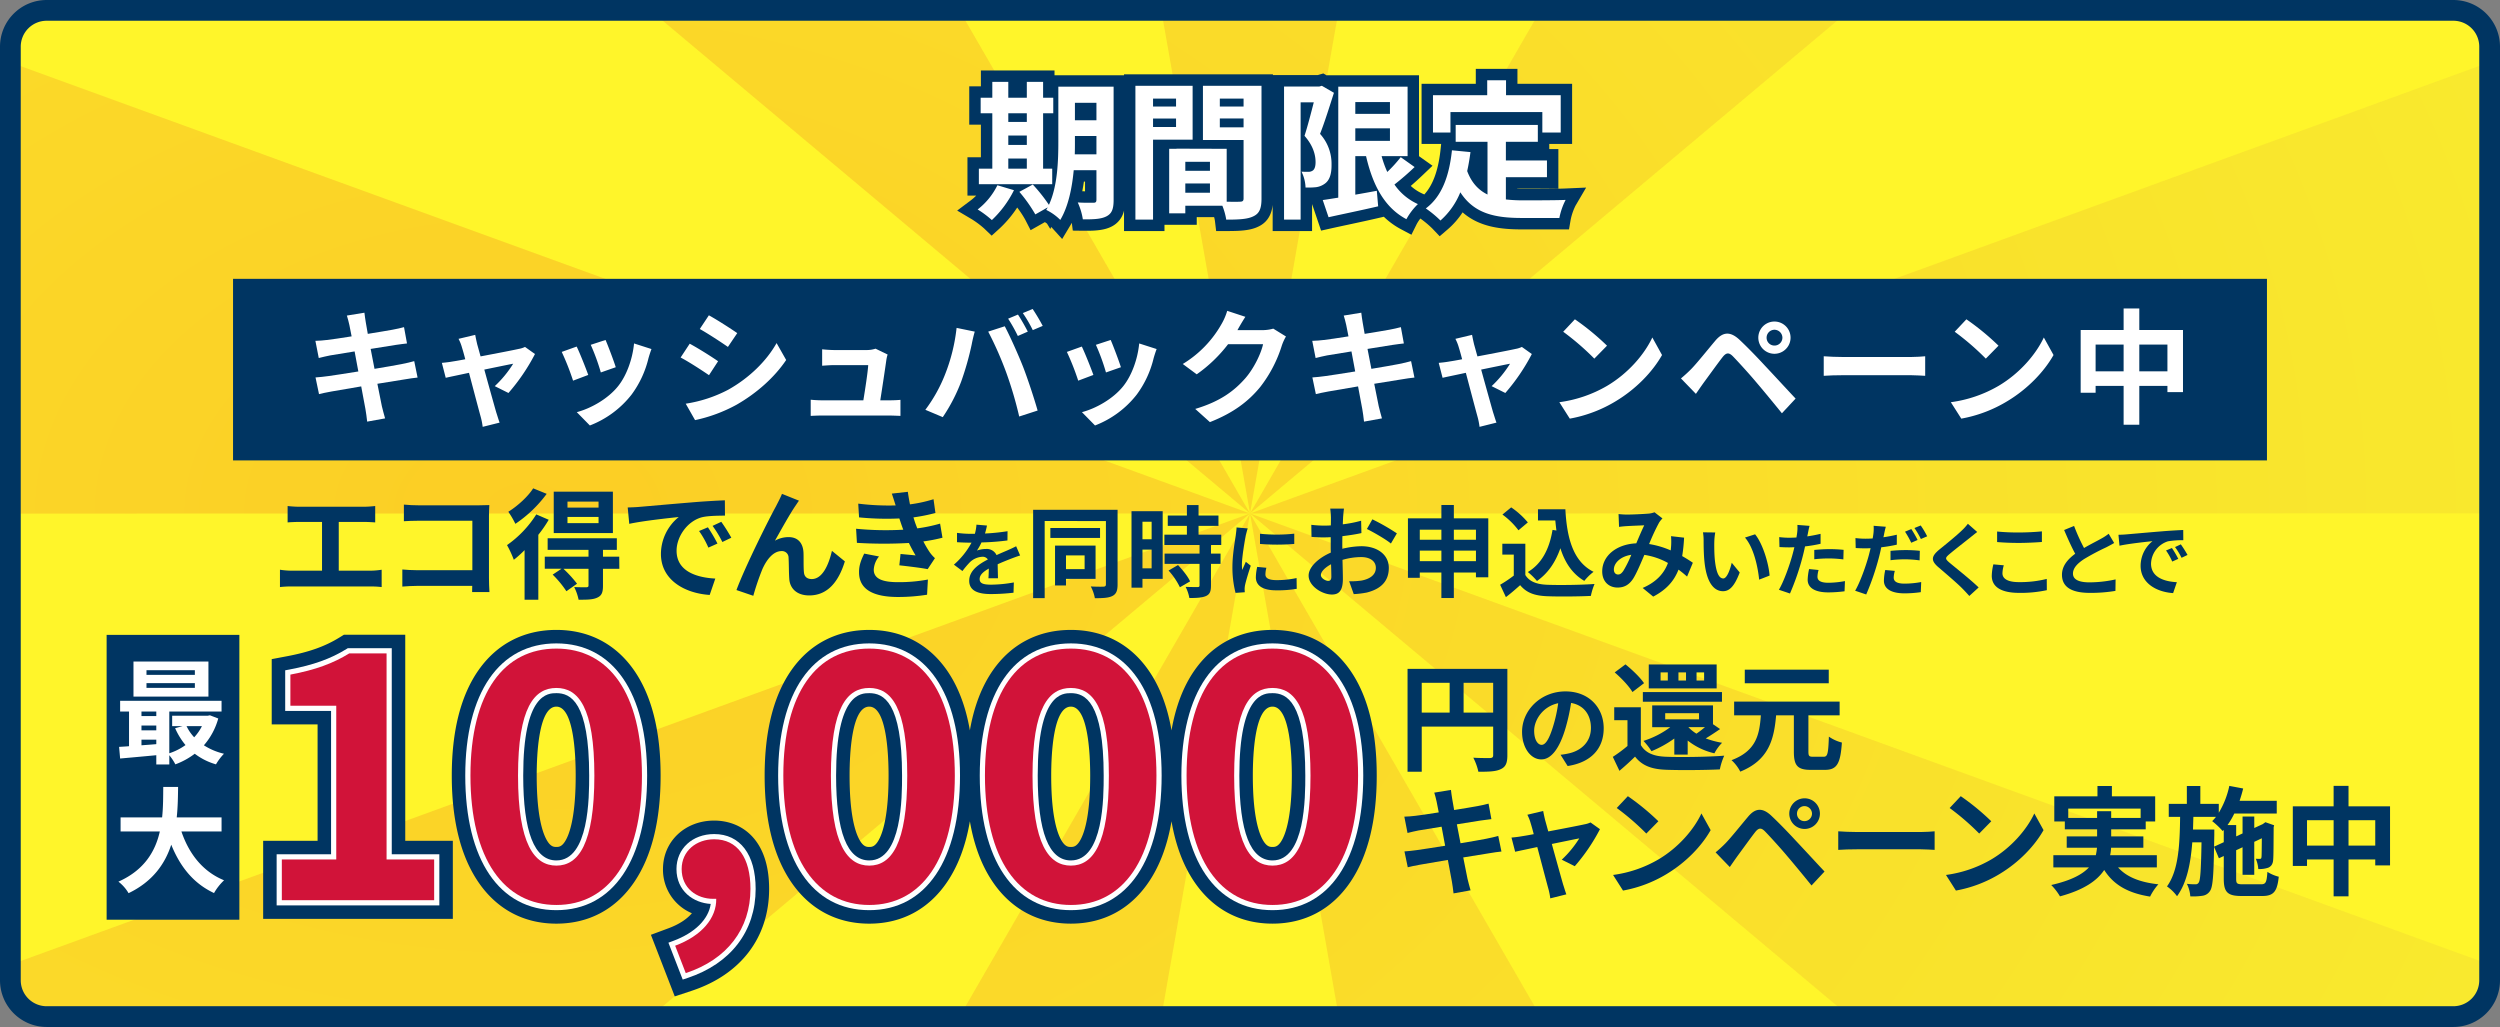 <svg xmlns="http://www.w3.org/2000/svg" xmlns:xlink="http://www.w3.org/1999/xlink" width="1205" height="495" viewBox="0 0 1205 495">
  <rect x="0" y="0" width="1205" height="495" fill="#808080" stroke="none"/>
  <defs>
    <clipPath id="clip-path">
      <path id="パス_4815" data-name="パス 4815" d="M2983.165,2425.872h-1160a17.5,17.5,0,0,1-17.5-17.5v-450a17.5,17.5,0,0,1,17.5-17.5h1160a17.5,17.5,0,0,1,17.5,17.5v450a17.5,17.5,0,0,1-17.5,17.5Z" fill="none"/>
    </clipPath>
    <radialGradient id="radial-gradient" cx="0.5" cy="0.5" r="0.504" gradientTransform="translate(0.008) scale(0.985 1)" gradientUnits="objectBoundingBox">
      <stop offset="0" stop-color="#f7931e"/>
      <stop offset="1" stop-color="#ede839"/>
    </radialGradient>
  </defs>
  <g id="グループ_563" data-name="グループ 563" transform="translate(-1800.665 -1935.872)">
    <path id="パス_4813" data-name="パス 4813" d="M2983.165,2425.872h-1160a17.5,17.5,0,0,1-17.5-17.5v-450a17.5,17.5,0,0,1,17.5-17.5h1160a17.5,17.5,0,0,1,17.5,17.5v450a17.5,17.5,0,0,1-17.5,17.5Z" fill="#fff52a"/>
    <g id="グループ_552" data-name="グループ 552" opacity="0.4">
      <g id="グループ_551" data-name="グループ 551" clip-path="url(#clip-path)">
        <path id="パス_4814" data-name="パス 4814" d="M2286.078,1519.629l117.1,663.732,116.969-663.732Zm454.034,80.014-336.936,583.718L2919.418,1750.1Zm296.378,353.142-633.314,230.576,673.96-.064Zm-116.99,663.74,117.034-202.709-633.358-230.455Zm-179.277,150.489-337.047-583.653,117.095,663.709Zm-454.019,80.1,116.972-663.754-336.924,583.7Zm-399.287-230.478,516.259-433.276-633.292,230.568Zm-157.723-433.212,673.982-.064L1769.84,1952.913Zm157.641-433.242,516.341,433.178-337.035-583.634Z" fill="url(#radial-gradient)"/>
      </g>
    </g>
    <g id="グループ_157" data-name="グループ 157">
      <rect id="長方形_50" data-name="長方形 50" width="980.348" height="87.52" transform="translate(1912.991 2070.271)" fill="#003562"/>
    </g>
    <g id="期間限定" style="isolation: isolate">
      <path id="パス_4816" data-name="パス 4816" d="M2555.055,2026.731c-4.7.21-16.478.21-20.348.21q-1.375,0-2.709-.046v-.115h19.8v-19.064h-4.393v-2.465h11.017v-29H2532.07v-7.2H2512v7.2h-26.138v29h9.438l-.263,2.492c-1.064,10.1-3.648,17.293-7.855,21.854l-.845-.377a21.219,21.219,0,0,1-5.686-3.73c1.855-1.593,3.775-3.332,5.656-5.127l4.827-4.6-6.507-4.618v-39h-44.411v.113l-1.7-.988-2.733.8h-21.567v-.36h-71.773v.432h-33.5v-2.3h-35.482v7.633h-5.616v18.488h5.616v15.714h-6.48v18.489h4.2a23.613,23.613,0,0,1-2.575,2.27l-6.581,4.936,7.078,4.194a43.426,43.426,0,0,1,5.847,4.36l3.7,3.534,3.79-3.439a54.352,54.352,0,0,0,8.52-10.131,48.95,48.95,0,0,1,3.846,5.832l2.616,5.1,6.874-3.891c.323.21.671.448,1.019.7l1.6,2.62.45-.971q.162.156.285.291l4.978,5.5,3.815-6.36q.424-.706.826-1.457l.489,3.775,4.767.064c6.292.086,10.655-.243,14.219-2.177a11.232,11.232,0,0,0,5.7-7.569v9.891h19.5v-3.024h15.553v-3.672h8.38a14.242,14.242,0,0,1,.389,1.852l.581,4.844h4.88c6.35,0,11.538-.164,15.614-2.224,5.05-2.439,6.389-7.035,6.746-10.406v12.63h18.993v-13.011l4.343,12.8,4.821-1.076c2.521-.563,5.332-1.167,8.3-1.8,4.892-1.05,10.436-2.24,15.668-3.467l1.459-.343a36.19,36.19,0,0,0,8.316,6.039l4.979,2.642,2.519-5.042a19.677,19.677,0,0,1,1.807-2.778,49.048,49.048,0,0,1,5.7,4.76l3.6,3.785,3.964-3.407a38.546,38.546,0,0,0,7.079-8.12c8.076,7.08,18.432,8.225,28.652,8.225h22.638l.784-4.569a27.253,27.253,0,0,1,2.348-6.861l5.12-8.73Zm-231.408,1.358c-.431-.008-.876-.019-1.324-.034q.437-2.244.777-4.659h.547Z" fill="#003562"/>
      <g id="グループ_554" data-name="グループ 554">
        <g id="グループ_553" data-name="グループ 553" style="isolation: isolate">
          <path id="パス_4817" data-name="パス 4817" d="M2289.4,2027.545a50.623,50.623,0,0,1-10.657,14.4,48.366,48.366,0,0,0-6.841-5.112,33.341,33.341,0,0,0,9.506-11.665Zm18.434-2.88h-35.355v-7.489h6.48v-26.714h-5.616v-7.488h5.616v-7.633h7.705v7.633h8.929v-7.633h7.848v7.633h4.9v7.488h-4.9v26.714h4.393Zm-21.17-34.2v4.177h8.929v-4.177Zm0,15.266h8.929v-4.538h-8.929Zm0,11.448h8.929v-4.9h-8.929Zm50.764,15.05c0,4.248-.791,6.48-3.312,7.848s-6.192,1.584-11.52,1.512a31.035,31.035,0,0,0-2.45-8.137c3.1.217,6.553.145,7.561.145,1.08,0,1.44-.361,1.44-1.513V2017.9H2318.2c-.793,8.5-2.593,17.5-6.48,23.978a24.765,24.765,0,0,0-6.77-4.824c.217-.432.5-.792.721-1.224l-5.977,3.384a71.523,71.523,0,0,0-7.705-10.873l6.481-3.528a78.48,78.48,0,0,1,7.777,9.793c4.176-9,4.536-21.17,4.536-30.531v-26.426h26.642Zm-8.281-21.962v-8.857h-10.368v2.664c0,1.872,0,3.96-.072,6.193Zm-10.368-24.842v8.425h10.368v-8.425Z" fill="#fff"/>
          <path id="パス_4818" data-name="パス 4818" d="M2356.432,2003.207v38.523h-8.5v-64.517h27.578v25.994Zm0-19.8v3.817h11.089v-3.817Zm11.089,13.682v-4.1h-11.089v4.1Zm41.188,34.49c0,4.609-.937,7.129-3.816,8.5-2.809,1.441-6.986,1.656-13.178,1.656a31.721,31.721,0,0,0-1.872-6.7h-17.858v3.672h-7.776V2007.6h3.527v-.073l24.195.073v25.49c2.808.071,5.472.071,6.409,0,1.3,0,1.727-.433,1.727-1.584v-28.155h-19.585v-26.138h28.227Zm-24.843-17.713h-11.881v4.321h11.881Zm0,14.906v-4.465h-11.881v4.465Zm4.753-45.365v3.817h11.448v-3.817Zm11.448,13.825v-4.248h-11.448v4.248Z" fill="#fff"/>
          <path id="パス_4819" data-name="パス 4819" d="M2443.625,1980.6c-2.016,6.264-4.465,14.185-6.7,19.8a21.442,21.442,0,0,1,5.544,14.69c.072,4.753-1.008,7.776-3.313,9.361a9.239,9.239,0,0,1-4.248,1.656,36.314,36.314,0,0,1-4.969.144,18.7,18.7,0,0,0-1.943-7.633c1.367.072,2.447.072,3.384.072a3.582,3.582,0,0,0,2.089-.648c.863-.647,1.3-2.016,1.3-4.032,0-3.384-1.081-7.849-5.33-12.673,1.513-4.608,3.168-11.089,4.465-16.13h-6.336v56.525h-7.993v-64.157h16.993l1.225-.36Zm38.883,35.787a126.332,126.332,0,0,1-9.721,8.425,27.268,27.268,0,0,0,11.306,9.433,30.364,30.364,0,0,0-5.544,7.273c-10.586-5.618-16.2-16.346-19.443-30.387h-5.184V2029.7c3.385-.576,6.912-1.224,10.369-1.872l.648,7.489c-8.281,1.944-17.138,3.744-23.906,5.256l-2.808-8.28c2.16-.288,4.68-.721,7.488-1.152v-53.5h33.411v33.483H2466.6a50.043,50.043,0,0,0,2.736,7.633,64.138,64.138,0,0,0,6.481-7.129Zm-28.586-31.322v5.688h16.7v-5.688Zm0,18.721h16.7v-6.049h-16.7Z" fill="#fff"/>
          <path id="パス_4820" data-name="パス 4820" d="M2526.5,2032.01a74.416,74.416,0,0,0,8.209.431c3.889,0,15.77,0,20.594-.215a32.009,32.009,0,0,0-3.025,8.712h-18c-13.25,0-23.115-2.16-29.739-12.384a36.1,36.1,0,0,1-9.577,13.608,52.327,52.327,0,0,0-7.057-5.832c7.778-5.761,11.3-15.7,12.6-28.011l8.929.865c-.433,3.24-.937,6.264-1.584,9.144,2.16,5.761,5.544,9.217,9.792,11.306v-25.419H2502.3v-8.137h39.6v8.137H2526.5v9h19.8v8.064h-19.8Zm-26.715-32.259h-8.424v-18H2517.5v-7.2h9.073v7.2h26.354v18h-8.857v-9.865h-44.284Z" fill="#fff"/>
        </g>
      </g>
    </g>
    <g id="グループ_555" data-name="グループ 555">
      <path id="パス_4821" data-name="パス 4821" d="M1967.86,2087.975l8.46-1.38c.181,1.2.361,3.239.66,4.679.121.84.48,2.82.96,5.52,5.1-.84,9.66-1.56,11.82-1.981,1.92-.359,4.2-.839,5.639-1.259l1.441,7.86c-1.32.119-3.72.48-5.52.72-2.46.42-7.02,1.139-12,1.92.6,3,1.2,6.3,1.861,9.6,5.4-.9,10.319-1.74,13.019-2.28,2.34-.479,4.56-.96,6.119-1.439l1.62,7.919c-1.62.12-4.08.54-6.359.9-2.88.48-7.74,1.26-13.019,2.1.96,4.919,1.8,8.94,2.159,10.8.42,1.8,1.02,3.96,1.56,5.88l-8.639,1.56c-.3-2.22-.481-4.32-.84-6.06-.3-1.74-1.08-5.88-2.04-10.919-6.12,1.02-11.76,1.98-14.34,2.459s-4.619.9-6,1.261l-1.68-8.04c1.62-.06,4.321-.42,6.24-.66,2.76-.36,8.34-1.26,14.4-2.22-.6-3.24-1.26-6.6-1.8-9.659-5.28.84-9.9,1.619-11.76,1.92-1.92.42-3.48.72-5.519,1.26l-1.62-8.281c1.92-.059,3.719-.179,5.579-.42,2.1-.239,6.72-.9,11.88-1.739-.48-2.52-.9-4.5-1.08-5.46C1968.7,2090.794,1968.281,2089.414,1967.86,2087.975Z" fill="#fff"/>
      <path id="パス_4822" data-name="パス 4822" d="M2030.682,2101.834c.42,1.439.96,3.479,1.62,5.819,7.619-1.439,16.019-3.059,18.359-3.6a11.435,11.435,0,0,0,3.06-.96l4.8,3.42a94.508,94.508,0,0,1-12.78,18.779l-6.6-3.3a53.29,53.29,0,0,0,8.879-10.8c-1.44.241-7.44,1.5-13.919,2.82,2.28,8.28,4.859,17.519,5.759,20.639.361,1.02,1.14,3.72,1.62,4.92l-8.16,2.04a34.148,34.148,0,0,0-1.08-5.28c-.9-3.239-3.359-12.6-5.519-20.759-5.04,1.08-9.42,1.98-11.22,2.4l-1.859-7.2c1.92-.179,3.54-.36,5.519-.719.84-.12,3-.481,5.76-1.021-.6-2.34-1.14-4.26-1.56-5.58a21.061,21.061,0,0,0-1.68-4.26l8.04-1.92C2029.962,2098.653,2030.321,2100.273,2030.682,2101.834Z" fill="#fff"/>
      <path id="パス_4823" data-name="パス 4823" d="M2084.2,2116.593l-7.319,2.76a121.651,121.651,0,0,0-5.46-13.86l7.2-2.579C2080.121,2105.974,2083,2113.233,2084.2,2116.593Zm29.039-8.1a48.356,48.356,0,0,1-8.16,17.579,46.839,46.839,0,0,1-20.1,14.88l-6.3-6.42c6.6-1.74,14.939-6.3,19.919-12.539,4.08-5.1,6.96-13.08,7.679-20.579l8.4,2.7C2113.96,2106.033,2113.6,2107.293,2113.24,2108.493Zm-15.779,4.38-7.2,2.521a99.893,99.893,0,0,0-4.86-13.321l7.14-2.34C2093.681,2102.313,2096.621,2110.113,2097.461,2112.873Z" fill="#fff"/>
      <path id="パス_4824" data-name="パス 4824" d="M2146.782,2109.993l-4.38,6.72c-3.42-2.34-9.66-6.42-13.679-8.52l4.38-6.66C2137.122,2103.693,2143.722,2107.833,2146.782,2109.993Zm4.86,13.739c10.2-5.7,18.539-13.919,23.338-22.5l4.621,8.161c-5.58,8.279-14.039,15.9-23.879,21.539a73.04,73.04,0,0,1-20.039,7.439l-4.5-7.92A64.961,64.961,0,0,0,2151.642,2123.732Zm4.379-27.3-4.5,6.66c-3.359-2.34-9.6-6.42-13.559-8.64l4.38-6.6C2146.3,2090.014,2152.9,2094.274,2156.021,2096.434Z" fill="#fff"/>
      <path id="パス_4825" data-name="パス 4825" d="M2227.9,2109.273c-.48,3.54-2.04,13.86-2.94,19.56h3.84c1.56,0,4.32-.061,5.88-.24v7.739c-1.2-.06-4.14-.18-5.76-.18h-31.559c-2.16,0-3.66.06-5.939.18v-7.8a57.339,57.339,0,0,0,5.939.3h19.44c.84-5.1,2.16-13.62,2.34-16.979h-16.2c-1.92,0-4.259.179-6,.3v-7.92c1.56.18,4.32.361,5.94.361h15.359a13.6,13.6,0,0,0,4.441-.66l5.819,2.82A16.73,16.73,0,0,0,2227.9,2109.273Z" fill="#fff"/>
      <path id="パス_4826" data-name="パス 4826" d="M2261.742,2093.914l8.759,1.8c-.539,1.74-1.2,4.68-1.439,6a139.668,139.668,0,0,1-5.1,18.058,82.476,82.476,0,0,1-8.88,17.161l-8.4-3.54a72.333,72.333,0,0,0,9.359-16.68A86.5,86.5,0,0,0,2261.742,2093.914Zm15.239,1.8,7.98-2.58c2.46,4.62,6.6,13.859,8.88,19.679,2.1,5.4,5.279,15,6.959,20.939l-8.879,2.88a185.537,185.537,0,0,0-6.24-21.179A167.985,167.985,0,0,0,2276.981,2095.714Zm19.08,0-4.8,2.1a76.042,76.042,0,0,0-4.68-8.338l4.739-1.981C2292.82,2089.714,2294.921,2093.494,2296.061,2095.714Zm7.2-2.76-4.8,2.04a62.4,62.4,0,0,0-4.8-8.22l4.74-1.98A93.844,93.844,0,0,1,2303.26,2092.954Z" fill="#fff"/>
      <path id="パス_4827" data-name="パス 4827" d="M2327.683,2116.593l-7.32,2.76a121.289,121.289,0,0,0-5.46-13.86l7.2-2.579C2323.6,2105.974,2326.482,2113.233,2327.683,2116.593Zm29.039-8.1a48.384,48.384,0,0,1-8.16,17.579,46.851,46.851,0,0,1-20.1,14.88l-6.3-6.42c6.6-1.74,14.94-6.3,19.919-12.539,4.08-5.1,6.96-13.08,7.68-20.579l8.4,2.7C2357.441,2106.033,2357.081,2107.293,2356.722,2108.493Zm-15.78,4.38-7.2,2.521a99.882,99.882,0,0,0-4.859-13.321l7.139-2.34C2337.162,2102.313,2340.1,2110.113,2340.942,2112.873Z" fill="#fff"/>
      <path id="パス_4828" data-name="パス 4828" d="M2397.283,2094.694c-.059.119-.12.18-.179.3h12.059a19.24,19.24,0,0,0,5.22-.72l6.119,3.78a24.069,24.069,0,0,0-1.98,4.32,62.612,62.612,0,0,1-10.439,20.039c-5.7,6.959-12.96,12.48-24.239,16.919l-7.08-6.359c12.3-3.66,18.96-8.88,24.179-14.82,4.079-4.679,7.56-11.88,8.52-16.38H2392.6a68.39,68.39,0,0,1-15.12,14.52l-6.719-4.98a52.82,52.82,0,0,0,18.718-19.319,28.818,28.818,0,0,0,2.7-6.3l8.759,2.88C2399.563,2090.674,2398,2093.374,2397.283,2094.694Z" fill="#fff"/>
      <path id="パス_4829" data-name="パス 4829" d="M2448.345,2087.975l8.459-1.38c.179,1.2.36,3.239.66,4.679.12.84.48,2.82.96,5.52,5.1-.84,9.659-1.56,11.819-1.981,1.92-.359,4.2-.839,5.64-1.259l1.44,7.86c-1.32.119-3.719.48-5.519.72-2.46.42-7.021,1.139-12,1.92.6,3,1.2,6.3,1.86,9.6,5.4-.9,10.319-1.74,13.02-2.28,2.339-.479,4.559-.96,6.119-1.439l1.62,7.919c-1.62.12-4.08.54-6.36.9-2.879.48-7.74,1.26-13.019,2.1.96,4.919,1.8,8.94,2.159,10.8.421,1.8,1.021,3.96,1.561,5.88l-8.64,1.56c-.3-2.22-.48-4.32-.84-6.06-.3-1.74-1.08-5.88-2.04-10.919-6.12,1.02-11.76,1.98-14.34,2.459s-4.619.9-6,1.261l-1.68-8.04c1.62-.06,4.32-.42,6.24-.66,2.76-.36,8.34-1.26,14.4-2.22-.6-3.24-1.26-6.6-1.8-9.659-5.28.84-9.9,1.619-11.759,1.92-1.92.42-3.48.72-5.52,1.26l-1.62-8.281c1.92-.059,3.72-.179,5.58-.42,2.1-.239,6.719-.9,11.879-1.739-.479-2.52-.9-4.5-1.08-5.46C2449.185,2090.794,2448.765,2089.414,2448.345,2087.975Z" fill="#fff"/>
      <path id="パス_4830" data-name="パス 4830" d="M2511.165,2101.834c.42,1.439.96,3.479,1.62,5.819,7.619-1.439,16.02-3.059,18.36-3.6a11.431,11.431,0,0,0,3.059-.96l4.8,3.42a94.5,94.5,0,0,1-12.779,18.779l-6.6-3.3a53.22,53.22,0,0,0,8.879-10.8c-1.44.241-7.44,1.5-13.919,2.82,2.28,8.28,4.859,17.519,5.76,20.639.36,1.02,1.139,3.72,1.62,4.92l-8.16,2.04a34.378,34.378,0,0,0-1.08-5.28c-.9-3.239-3.36-12.6-5.52-20.759-5.04,1.08-9.42,1.98-11.22,2.4l-1.859-7.2c1.92-.179,3.54-.36,5.52-.719.839-.12,3-.481,5.759-1.021-.6-2.34-1.139-4.26-1.559-5.58a21.062,21.062,0,0,0-1.681-4.26l8.04-1.92C2510.445,2098.653,2510.8,2100.273,2511.165,2101.834Z" fill="#fff"/>
      <path id="パス_4831" data-name="パス 4831" d="M2575.245,2121.873c10.26-6.06,18.06-15.239,21.84-23.339l4.68,8.459c-4.561,8.1-12.54,16.38-22.2,22.2a64.943,64.943,0,0,1-22.259,8.46l-5.039-7.92A61.829,61.829,0,0,0,2575.245,2121.873Zm0-19.38-6.119,6.24a124.839,124.839,0,0,0-15-12.96l5.64-6A121.194,121.194,0,0,1,2575.245,2102.493Z" fill="#fff"/>
      <path id="パス_4832" data-name="パス 4832" d="M2615.867,2113.713c2.7-2.76,7.379-8.64,11.52-13.56,3.539-4.2,7.079-4.859,11.759-.479,4.02,3.779,8.639,8.579,12.24,12.479,4.019,4.26,10.139,10.92,14.759,15.839l-6.6,7.08c-4.02-4.979-9.119-11.159-12.659-15.3-3.481-4.139-8.821-9.959-10.98-12.178-1.92-1.92-3.179-1.8-4.92.359-2.34,3-6.6,8.94-9,12.18-1.38,1.92-2.819,4.019-3.9,5.58l-7.2-7.44A67.463,67.463,0,0,0,2615.867,2113.713Zm40.078-22.859a7.77,7.77,0,1,1,0,15.54,7.77,7.77,0,0,1,0-15.54Zm0,11.58a3.816,3.816,0,0,0,3.84-3.781,3.868,3.868,0,0,0-3.84-3.84,3.817,3.817,0,0,0-3.78,3.84A3.765,3.765,0,0,0,2655.945,2102.434Z" fill="#fff"/>
      <path id="パス_4833" data-name="パス 4833" d="M2689.366,2107.953h32.219c2.819,0,5.459-.239,7.019-.359v9.419c-1.44-.06-4.5-.3-7.019-.3h-32.219c-3.42,0-7.44.12-9.66.3v-9.419C2681.866,2107.773,2686.246,2107.953,2689.366,2107.953Z" fill="#fff"/>
      <path id="パス_4834" data-name="パス 4834" d="M2763.947,2121.873c10.26-6.06,18.06-15.239,21.84-23.339l4.68,8.459c-4.561,8.1-12.54,16.38-22.2,22.2a64.962,64.962,0,0,1-22.259,8.46l-5.04-7.92A61.829,61.829,0,0,0,2763.947,2121.873Zm0-19.38-6.119,6.24a124.839,124.839,0,0,0-15-12.96l5.64-6A121.194,121.194,0,0,1,2763.947,2102.493Z" fill="#fff"/>
      <path id="パス_4835" data-name="パス 4835" d="M2852.866,2094.934v29.939h-7.5v-3h-13.559v18.719h-7.56v-18.719h-13.5v3.3h-7.2v-30.239h20.7v-10.379h7.56v10.379Zm-28.619,19.92v-12.9h-13.5v12.9Zm21.119,0v-12.9h-13.559v12.9Z" fill="#fff"/>
    </g>
    <path id="パス_4836" data-name="パス 4836" d="M2983.165,2425.872h-1160a17.5,17.5,0,0,1-17.5-17.5v-450a17.5,17.5,0,0,1,17.5-17.5h1160a17.5,17.5,0,0,1,17.5,17.5v450a17.5,17.5,0,0,1-17.5,17.5Z" fill="none" stroke="#003562" stroke-miterlimit="10" stroke-width="10"/>
    <g id="グループ_556" data-name="グループ 556">
      <path id="パス_4837" data-name="パス 4837" d="M1944.762,2180.125H1976.1c1.727,0,3.744-.173,5.414-.346v7.892c-1.728-.115-3.744-.231-5.414-.231h-12.155v23.5h15.265a35.159,35.159,0,0,0,5.415-.46v8.352a46.321,46.321,0,0,0-5.415-.288h-37.96a48.215,48.215,0,0,0-5.644.288v-8.352a37.28,37.28,0,0,0,5.644.46h14.631v-23.5h-11.117c-1.555,0-4.033.116-5.472.231v-7.892C1940.787,2179.952,1943.149,2180.125,1944.762,2180.125Z" fill="#003562"/>
      <path id="パス_4838" data-name="パス 4838" d="M2002.421,2179.434h29.031c1.67,0,4.09-.058,5.069-.116-.058,1.326-.173,3.629-.173,5.3v29.838c0,2.016.115,5.068.23,6.8h-8.351c.057-.922.057-1.9.057-3h-26.266c-2.247,0-5.531.173-7.431.346v-8.237c2.016.173,4.608.346,7.2.346h26.555v-23.848h-25.863c-2.42,0-5.531.115-7.143.231v-8.007C1997.467,2179.318,2000.462,2179.434,2002.421,2179.434Z" fill="#003562"/>
      <path id="パス_4839" data-name="パス 4839" d="M2065.146,2186.4a60.764,60.764,0,0,1-5.01,7.258v31.278h-6.625v-23.905a54,54,0,0,1-5.184,4.666,51.1,51.1,0,0,0-3.283-7.085,51.722,51.722,0,0,0,14.112-14.8Zm-.978-12.5a60.983,60.983,0,0,1-15.092,14.459,42.557,42.557,0,0,0-3.4-5.818c4.492-2.765,9.561-7.431,11.98-11.29Zm35.021,36.118H2091.3v8.178c0,3.169-.576,4.781-2.822,5.761-2.131.979-5.012.979-8.929.979a24.051,24.051,0,0,0-2.131-6.106c2.419.115,5.127.115,5.875.115.807-.057,1.037-.288,1.037-.921v-8.006h-12.1a60.477,60.477,0,0,1,6.568,7.2l-5.127,3.629a48.513,48.513,0,0,0-6.624-8.007l4.263-2.822h-8.065V2204.2h21.082v-3.283h-19.7v-5.587h33.351v5.587H2091.3v3.283h7.834Zm-3.11-17.224h-28.513v-19.93h28.513Zm-6.912-15.15H2074.19v2.881h14.977Zm0,7.374H2074.19v3h14.977Z" fill="#003562"/>
      <path id="パス_4840" data-name="パス 4840" d="M2108.864,2180.183c4.839-.4,14.343-1.268,24.885-2.132,5.933-.518,12.211-.863,16.3-1.036l.057,7.373c-3.11.057-8.064.057-11.117.805-6.969,1.844-12.211,9.275-12.211,16.129,0,9.5,8.87,12.9,18.662,13.421l-2.707,7.892c-12.1-.806-23.5-7.258-23.5-19.757a23.049,23.049,0,0,1,8.582-17.8c-5.414.576-17.165,1.844-23.846,3.284l-.749-7.891C2105.523,2180.413,2107.771,2180.3,2108.864,2180.183Zm37.615,17.683-4.378,1.958a44.454,44.454,0,0,0-4.493-8.006l4.262-1.786A71.538,71.538,0,0,1,2146.479,2197.866Zm6.681-2.822-4.319,2.073a50.814,50.814,0,0,0-4.724-7.776l4.205-1.958A85.808,85.808,0,0,1,2153.16,2195.044Z" fill="#003562"/>
      <path id="パス_4841" data-name="パス 4841" d="M2183.919,2179.9c-2.822,4.147-6.855,11.52-9.734,16.588a13.4,13.4,0,0,1,6.624-1.727c4.32,0,6.912,2.707,7.142,7.488.115,2.592-.057,7.2.231,9.619.23,2.247,1.843,3.111,3.744,3.111,5.012,0,8.064-6.452,9.735-13.594l6.221,5.069c-3,9.85-8.353,16.416-17.165,16.416-6.4,0-9.39-3.8-9.62-8.007-.231-3.052-.173-7.775-.346-10.137a3.16,3.16,0,0,0-3.4-3.226c-3.917,0-7.143,4.032-9.216,8.7a121.024,121.024,0,0,0-4.378,12.845l-8.122-2.765c4.262-11.52,16.071-35.022,19.124-40.494.749-1.555,1.843-3.456,2.822-5.876l8.18,3.285C2185.187,2177.993,2184.553,2178.973,2183.919,2179.9Z" fill="#003562"/>
      <path id="パス_4842" data-name="パス 4842" d="M2236.048,2191.185c-.288-.692-.519-1.383-.749-2.017-.461-1.324-.807-2.419-1.153-3.4a134.724,134.724,0,0,1-19.412-.519l-.4-6.624a119.705,119.705,0,0,0,18.03.864c-.576-1.844-1.152-3.686-1.843-5.7l7.718-.864q.432,3.109,1.037,6.048a66.336,66.336,0,0,0,11.348-2.477l.921,6.624a83.946,83.946,0,0,1-10.6,2.131c.288.922.577,1.844.865,2.708.288.806.633,1.67.979,2.592a74.456,74.456,0,0,0,11-2.3l1.151,6.8a77.23,77.23,0,0,1-9.215,1.785,52.338,52.338,0,0,0,2.995,5.127,17.565,17.565,0,0,0,2.592,2.938l-3.514,5.3c-3.226-.633-9.446-1.382-13.652-1.843l.577-5.472c2.419.23,5.529.518,7.257.69-1.209-2.015-2.3-4.031-3.225-5.99a214.2,214.2,0,0,1-25.057-.057l-.4-6.8A147.724,147.724,0,0,0,2236.048,2191.185Zm-14.229,19.3c0,4.262,4.033,5.991,11.636,5.991a75.769,75.769,0,0,0,14.458-1.268l-.4,7.316a88.5,88.5,0,0,1-14,1.094c-11.521,0-18.663-3.4-18.779-11.635-.115-3.687,1.153-6.509,2.478-9.274l7.142,1.382A10.815,10.815,0,0,0,2221.819,2210.481Z" fill="#003562"/>
      <path id="パス_4843" data-name="パス 4843" d="M2275.429,2193.024a97.209,97.209,0,0,0,10.869-1.114l-.038,4.455a114.27,114.27,0,0,1-12.521.96,26.8,26.8,0,0,1-2.189,3.918,13.012,13.012,0,0,1,4.34-.768,5.2,5.2,0,0,1,5.108,2.958c2-.922,3.61-1.576,5.185-2.267,1.5-.652,2.841-1.268,4.263-2l1.92,4.455c-1.229.346-3.264,1.114-4.57,1.613-1.729.692-3.918,1.536-6.261,2.612.039,2.151.115,4.993.154,6.759h-4.609c.115-1.152.154-3,.192-4.685-2.88,1.651-4.417,3.149-4.417,5.069,0,2.112,1.806,2.689,5.57,2.689a62.723,62.723,0,0,0,10.907-1.076l-.153,4.955a96.242,96.242,0,0,1-10.869.653c-6.031,0-10.486-1.459-10.486-6.414,0-4.916,4.61-7.988,8.988-10.254a2.957,2.957,0,0,0-2.689-1.307,9.356,9.356,0,0,0-5.991,2.651,44.192,44.192,0,0,0-3.572,4.224l-4.11-3.072a37.688,37.688,0,0,0,8.488-10.6h-.5c-1.575,0-4.378-.076-6.491-.23v-4.493a50.04,50.04,0,0,0,6.76.461h1.844a21.387,21.387,0,0,0,.767-4.417l5.07.423A36.522,36.522,0,0,1,2275.429,2193.024Z" fill="#003562"/>
      <path id="パス_4844" data-name="パス 4844" d="M2339.338,2217.585c0,2.977-.625,4.561-2.448,5.52s-4.513,1.1-8.5,1.1a19.45,19.45,0,0,0-1.969-5.665c2.545.144,5.329.144,6.144.1s1.153-.336,1.153-1.1v-30.53H2304.2v37.155h-5.568v-42.58h40.708Zm-8.449-22.418h-23.954v-4.8h23.954Zm-16.417,19.729v3.169h-5.282v-19.2h19.539V2214.9Zm0-11.328v6.624h8.976v-6.624Z" fill="#003562"/>
      <path id="パス_4845" data-name="パス 4845" d="M2361.079,2214.9h-9.745v4.225h-5.28v-36.867h15.025Zm-9.745-27.553v8.448h4.417v-8.448Zm4.417,22.466v-9.025h-4.417v9.025Zm28.61-11.234v4.129h4.609v4.944h-4.609v10.465c0,2.737-.528,4.177-2.4,5.04-1.872.817-4.465.96-8.017.96a19.23,19.23,0,0,0-1.824-5.376c2.3.1,4.992.1,5.713.1.768,0,1.008-.191,1.008-.864v-10.321h-16.85V2202.7h16.85v-4.129H2361.9v-4.992h10.848v-4.225h-9.217v-4.992h9.217v-5.04h5.616v5.04h9.6v4.992h-9.6v4.225h10.946v4.992Zm-15.889,9.65c2.208,2.351,4.8,5.52,5.808,7.872l-4.9,2.833a33.779,33.779,0,0,0-5.473-8.066Z" fill="#003562"/>
      <path id="パス_4846" data-name="パス 4846" d="M2401.111,2193.984c-.5,2.574-1.842,10.254-1.842,14.1a18.516,18.516,0,0,0,.153,2.5c.576-1.306,1.19-2.65,1.728-3.918l2.381,1.882c-1.075,3.188-2.343,7.374-2.765,9.41a11.47,11.47,0,0,0-.192,1.8c0,.423.038,1.037.076,1.574l-4.455.308a49.149,49.149,0,0,1-1.5-12.559c0-5.761,1.192-12.252,1.614-15.209.115-1.075.345-2.535.384-3.764l5.376.461C2401.765,2191.373,2401.266,2193.293,2401.111,2193.984Zm9.487,18.781c0,1.69,1.46,2.727,5.377,2.727a45.348,45.348,0,0,0,9.64-1l.076,5.185a54.365,54.365,0,0,1-9.908.73c-6.606,0-9.794-2.343-9.794-6.3a23.436,23.436,0,0,1,.654-4.993l4.416.423A13.044,13.044,0,0,0,2410.6,2212.765Zm13.9-19.664v4.955a103.088,103.088,0,0,1-16.515,0v-4.916A78.982,78.982,0,0,0,2424.5,2193.1Z" fill="#003562"/>
      <path id="パス_4847" data-name="パス 4847" d="M2448.038,2185.183c-.048,1.055-.1,2.208-.144,3.408a58.684,58.684,0,0,0,8.833-1.729l.143,5.953c-2.735.624-6.048,1.1-9.168,1.488-.049,1.44-.049,2.928-.049,4.32v1.776a39.844,39.844,0,0,1,9.217-1.248c7.394,0,13.2,3.841,13.2,10.465,0,5.665-2.975,9.938-10.608,11.858a43.977,43.977,0,0,1-6.289.767l-2.208-6.192a36.951,36.951,0,0,0,5.9-.336c3.889-.72,6.961-2.64,6.961-6.145,0-3.264-2.88-5.184-7.057-5.184a32.327,32.327,0,0,0-9.024,1.345c.1,3.792.191,7.536.191,9.167,0,5.954-2.111,7.538-5.28,7.538-4.656,0-11.232-4.033-11.232-9.121,0-4.176,4.8-8.545,10.7-11.089-.048-1.153-.048-2.3-.048-3.409v-4.032c-.912.048-1.775.1-2.544.1a59.128,59.128,0,0,1-6.721-.239l-.095-5.809a53.238,53.238,0,0,0,6.624.384c.864,0,1.824-.048,2.784-.1.049-1.681.049-3.072.049-3.889a38.88,38.88,0,0,0-.336-4.224h6.624C2448.326,2181.87,2448.134,2183.935,2448.038,2185.183Zm-7.2,30.674c.864,0,1.536-.384,1.536-2.016,0-1.2-.048-3.408-.144-6-2.928,1.585-4.9,3.553-4.9,5.233C2437.333,2214.561,2439.589,2215.857,2440.837,2215.857Zm33.123-22.9-2.88,4.9c-2.305-1.967-8.593-5.568-11.569-7.008l2.64-4.657A100.392,100.392,0,0,1,2473.96,2192.959Z" fill="#003562"/>
      <path id="パス_4848" data-name="パス 4848" d="M2518.023,2185.71v28.419h-5.953v-2.3h-10.656v12.289h-6v-12.289H2485v2.545h-5.713V2185.71h16.13v-6.432h6v6.432ZM2485,2191.183v4.848h10.417v-4.848Zm10.417,15.17v-5.089H2485v5.089Zm6-15.17v4.848h10.656v-4.848Zm10.656,15.17v-5.089h-10.656v5.089Z" fill="#003562"/>
      <path id="パス_4849" data-name="パス 4849" d="M2535.876,2213.024c1.969,3.217,5.569,4.513,10.562,4.705,5.616.24,16.416.1,22.8-.384a29.924,29.924,0,0,0-1.776,5.76c-5.76.289-15.409.384-21.121.145-5.905-.24-9.842-1.585-12.962-5.329-2.112,1.872-4.224,3.744-6.864,5.761l-2.785-5.953a63.039,63.039,0,0,0,6.577-4.416v-10.129h-5.521v-5.233h11.089Zm-3.312-21.553a36.329,36.329,0,0,0-7.728-7.585l4.224-3.456a38.445,38.445,0,0,1,8.016,7.249Zm18.29.1c-.192-1.585-.384-3.216-.529-4.848h-8.352v-5.377h13.2c.721,13.585,3.6,25.154,13.585,30.146a25.593,25.593,0,0,0-4.464,4.369c-5.9-3.5-9.409-9.025-11.522-15.746-2.4,6.866-6.047,12.146-11.28,15.794a31.467,31.467,0,0,0-4.417-4.32c6.721-3.984,10.417-11.138,11.905-20.306Z" fill="#003562"/>
      <path id="パス_4850" data-name="パス 4850" d="M2584.788,2183.886c2.736,0,7.825-.24,10.081-.432a10.329,10.329,0,0,0,3.265-.672l3.84,2.977a11.6,11.6,0,0,0-1.632,2.015,102.538,102.538,0,0,0-4.8,10.322,43.152,43.152,0,0,1,10.417,3.072c.048-.576.1-1.1.145-1.633a31.82,31.82,0,0,0,0-5.232l6.288.72a78.006,78.006,0,0,1-.912,8.881c2.016,1.152,3.744,2.256,5.136,3.216l-2.784,6.673a50,50,0,0,0-4.128-3.36c-2.112,5.424-5.761,9.648-12.193,13.008l-5.089-4.175c7.249-3.12,10.609-7.681,12.193-12.05a33.288,33.288,0,0,0-11.377-3.888c-1.728,4.08-3.744,8.881-5.424,11.521-1.92,2.88-4.225,4.224-7.489,4.224-4.224,0-7.392-2.927-7.392-7.776,0-7.441,6.768-13.106,16.417-13.537,1.344-3.169,2.736-6.433,3.84-8.69-1.919.1-6.048.241-8.256.385-.96.048-2.641.191-3.889.384l-.24-6.193C2582.1,2183.79,2583.732,2183.886,2584.788,2183.886Zm-4.224,28.9c.96,0,1.632-.48,2.5-1.681a53.769,53.769,0,0,0,3.887-7.824c-5.376.816-8.4,4.08-8.4,7.1C2578.548,2211.969,2579.46,2212.785,2580.564,2212.785Z" fill="#003562"/>
      <path id="パス_4851" data-name="パス 4851" d="M2626.952,2197.21c-.038,2.5,0,5.377.231,8.143.538,5.53,1.69,9.333,4.109,9.333,1.806,0,3.342-4.5,4.071-7.567l3.841,4.686c-2.535,6.682-4.954,9.025-8.027,9.025-4.225,0-7.873-3.8-8.948-14.095-.384-3.533-.423-8.027-.423-10.37a23.392,23.392,0,0,0-.307-3.917l5.914.076A31.193,31.193,0,0,0,2626.952,2197.21Zm26.654,16.093-5.031,1.959c-.614-6.184-2.65-15.517-6.836-20.28l4.877-1.574C2650.266,2197.825,2653.184,2207.427,2653.606,2213.3Z" fill="#003562"/>
      <path id="パス_4852" data-name="パス 4852" d="M2672.074,2192.947c-.077.423-.192.922-.307,1.459,2.15-.306,4.3-.729,6.414-1.228v4.8a70.828,70.828,0,0,1-7.49,1.267c-.345,1.651-.729,3.341-1.152,4.916a119.475,119.475,0,0,1-6.106,17.782l-5.339-1.805c2.3-3.841,5.223-11.906,6.644-17.283.269-1.037.576-2.112.807-3.226-.884.038-1.729.077-2.535.077-1.844,0-3.3-.077-4.647-.154l-.115-4.8a38.089,38.089,0,0,0,4.839.308q1.67,0,3.456-.116.231-1.266.346-2.189a19.668,19.668,0,0,0,.115-3.879l5.877.461C2672.573,2190.374,2672.228,2192.1,2672.074,2192.947Zm4.609,20.855c0,1.69,1.152,2.957,5.261,2.957a45.093,45.093,0,0,0,7.989-.806l-.192,4.916a61.623,61.623,0,0,1-7.835.537c-6.452,0-9.947-2.227-9.947-6.106a26.884,26.884,0,0,1,.691-5.147l4.571.461A13.128,13.128,0,0,0,2676.683,2213.8Zm5.838-13.25a67.668,67.668,0,0,1,6.759.345l-.115,4.609a56.165,56.165,0,0,0-6.606-.461,65.718,65.718,0,0,0-7.413.385v-4.494C2677.3,2200.744,2680.063,2200.552,2682.521,2200.552Z" fill="#003562"/>
      <path id="パス_4853" data-name="パス 4853" d="M2708.783,2193.408c-.076.423-.191.922-.306,1.421,2.15-.308,4.339-.729,6.452-1.228v4.8a70.765,70.765,0,0,1-7.49,1.267c-.345,1.652-.729,3.38-1.152,4.955a123.953,123.953,0,0,1-6.106,17.782l-5.339-1.8c2.3-3.879,5.223-11.906,6.644-17.283.269-1.037.538-2.151.807-3.226-.884.038-1.729.077-2.535.077-1.882,0-3.3-.077-4.647-.154l-.115-4.8a37.628,37.628,0,0,0,4.839.308q1.671,0,3.457-.116.23-1.266.345-2.189a19.989,19.989,0,0,0,.115-3.917l5.877.461C2709.321,2190.835,2708.938,2192.563,2708.783,2193.408Zm4.648,20.817c0,1.689,1.152,2.957,5.261,2.957a44.853,44.853,0,0,0,7.989-.769l-.192,4.878a54.989,54.989,0,0,1-7.835.576c-6.452,0-9.947-2.227-9.947-6.106a26.247,26.247,0,0,1,.652-5.147l4.61.423A13.416,13.416,0,0,0,2713.431,2214.225Zm5.838-13.212a67.668,67.668,0,0,1,6.759.345l-.115,4.609a55.773,55.773,0,0,0-6.606-.5,57.308,57.308,0,0,0-7.412.423v-4.5A73.34,73.34,0,0,1,2719.269,2201.013Zm5.684-4.878-3.073,1.344a42.949,42.949,0,0,0-2.995-5.338l3.034-1.268A52.792,52.792,0,0,1,2724.953,2196.135Zm4.609-1.767-3.035,1.306a40.651,40.651,0,0,0-3.111-5.3l3.034-1.228A42.459,42.459,0,0,1,2729.562,2194.368Z" fill="#003562"/>
      <path id="パス_4854" data-name="パス 4854" d="M2750.335,2194.944c-2.5,2-7.565,5.915-10.139,8.1-2.036,1.766-2,2.189.076,3.994,2.881,2.42,10.178,8.181,14.1,11.983l-4.494,4.11c-1.075-1.191-2.188-2.42-3.341-3.572-2.343-2.419-7.988-7.22-11.483-10.216-3.841-3.265-3.533-5.3.306-8.527,3.035-2.458,8.3-6.72,10.87-9.216a26.791,26.791,0,0,0,2.957-3.265l4.494,3.955C2752.486,2193.216,2751.219,2194.215,2750.335,2194.944Z" fill="#003562"/>
      <path id="パス_4855" data-name="パス 4855" d="M2765.848,2212.228c0,2.458,2.342,4.224,7.873,4.224a52.745,52.745,0,0,0,13.48-1.536l.038,5.415a59.158,59.158,0,0,1-13.327,1.306c-8.8,0-13.211-2.957-13.211-8.219a24.788,24.788,0,0,1,.768-5.53l5.031.461A14.138,14.138,0,0,0,2765.848,2212.228Zm7.873-19.7c3.8,0,8.18-.23,11.137-.537v5.108c-2.688.23-7.451.461-11.1.461-4.032,0-7.374-.154-10.485-.422v-5.071A100.517,100.517,0,0,0,2773.721,2192.524Z" fill="#003562"/>
      <path id="パス_4856" data-name="パス 4856" d="M2805.169,2200.014c3.149-1.843,6.491-3.494,8.3-4.532a24.077,24.077,0,0,0,3.572-2.342l2.65,4.455c-1.153.691-2.381,1.343-3.8,2.073a113.79,113.79,0,0,0-10.716,5.685c-3.188,2.112-5.338,4.3-5.338,6.99,0,2.764,2.649,4.224,7.988,4.224a59.288,59.288,0,0,0,12.559-1.421l-.076,5.531a71.355,71.355,0,0,1-12.329.96c-7.643,0-13.443-2.113-13.443-8.718,0-4.225,2.689-7.413,6.376-10.14-1.766-3.264-3.61-7.374-5.339-11.445l4.8-1.959A91.3,91.3,0,0,0,2805.169,2200.014Z" fill="#003562"/>
      <path id="パス_4857" data-name="パス 4857" d="M2825.521,2193.446c3.225-.268,9.563-.844,16.591-1.421,3.955-.345,8.142-.576,10.868-.691l.04,4.916a40,40,0,0,0-7.414.538,11.672,11.672,0,0,0-8.141,10.754c0,6.337,5.914,8.6,12.443,8.948l-1.8,5.262c-8.066-.538-15.67-4.839-15.67-13.173a15.365,15.365,0,0,1,5.722-11.868c-3.61.384-11.445,1.229-15.9,2.189l-.5-5.261C2823.293,2193.6,2824.791,2193.523,2825.521,2193.446Zm25.079,11.791-2.919,1.306a29.673,29.673,0,0,0-2.995-5.338l2.841-1.191A47.676,47.676,0,0,1,2850.6,2205.237Zm4.455-1.882-2.88,1.383a33.8,33.8,0,0,0-3.15-5.185l2.8-1.306A57.649,57.649,0,0,1,2855.055,2203.355Z" fill="#003562"/>
    </g>
    <g id="グループ_562" data-name="グループ 562">
      <g id="グループ_559" data-name="グループ 559">
        <path id="パス_4858" data-name="パス 4858" d="M1995.995,2241.8h-29.537l-2.172,1.34c-6.975,4.3-14.55,7.007-25.326,9.045l-7.328,1.385v31.474h22.109v56.082h-26.234v37.633h91.422v-37.633h-22.934Zm455.424,17.112c-8.861-12.706-21.8-19.423-37.411-19.423s-28.585,6.686-37.475,19.334c-5.45,7.757-9.189,17.5-11.2,29.083-1.994-11.54-5.7-21.25-11.1-28.994-8.861-12.706-21.8-19.423-37.411-19.423s-28.585,6.686-37.474,19.334c-5.451,7.756-9.189,17.5-11.2,29.08-1.994-11.539-5.7-21.248-11.1-28.991-8.862-12.706-21.8-19.423-37.411-19.423s-28.585,6.686-37.475,19.334c-8.585,12.216-12.938,29.334-12.938,50.879,0,21.65,4.332,38.954,12.876,51.429,8.934,13.044,21.915,19.938,37.537,19.938s28.575-6.9,37.467-19.959c5.373-7.888,9.062-17.728,11.048-29.383,2,11.655,5.718,21.5,11.131,29.4,8.934,13.044,21.914,19.938,37.536,19.938s28.575-6.9,37.468-19.959c5.373-7.889,9.062-17.729,11.048-29.386,2,11.657,5.719,21.5,11.132,29.407,8.933,13.044,21.914,19.938,37.536,19.938s28.575-6.9,37.468-19.959c8.48-12.452,12.78-29.749,12.78-51.408C2464.256,2288.218,2459.937,2271.13,2451.419,2258.915ZM2224.665,2339.9c-2.04,4.2-3.835,4.2-5.023,4.2-1.211,0-3.04,0-5.125-4.236-1.987-4.034-4.355-12.542-4.355-30.157,0-9.994.924-33.238,9.48-33.238,8.407,0,9.314,23.244,9.314,33.238C2228.956,2327.368,2226.622,2335.876,2224.665,2339.9Zm97.183,0c-2.04,4.2-3.835,4.2-5.024,4.2-1.211,0-3.04,0-5.125-4.236-1.986-4.034-4.354-12.542-4.354-30.157,0-9.994.924-33.238,9.479-33.238,8.407,0,9.315,23.244,9.315,33.238C2326.139,2327.368,2323.8,2335.876,2321.848,2339.9Zm97.183,0c-2.04,4.2-3.835,4.2-5.023,4.2-1.211,0-3.04,0-5.125-4.236-1.987-4.034-4.355-12.542-4.355-30.157,0-9.994.924-33.238,9.48-33.238,8.407,0,9.314,23.244,9.314,33.238C2423.322,2327.368,2420.988,2335.876,2419.031,2339.9Zm-312.786-80.987c-8.861-12.706-21.8-19.423-37.411-19.423s-28.585,6.686-37.475,19.334c-8.585,12.216-12.938,29.334-12.938,50.879,0,21.65,4.332,38.954,12.877,51.429,8.933,13.044,21.914,19.938,37.536,19.938s28.575-6.9,37.468-19.959c8.48-12.452,12.78-29.749,12.78-51.408C2119.082,2288.218,2114.763,2271.13,2106.245,2258.915Zm-32.388,80.987c-2.04,4.2-3.835,4.2-5.023,4.2-1.211,0-3.04,0-5.125-4.236-1.986-4.034-4.355-12.542-4.355-30.157,0-9.994.924-33.238,9.48-33.238,8.407,0,9.314,23.244,9.314,33.238C2078.148,2327.368,2075.814,2335.876,2073.857,2339.9Zm71.04-8.509c-14.066,0-24.673,10.041-24.673,23.355a22.768,22.768,0,0,0,13.934,21.309c-2.39,2.839-6.255,5.374-11.206,7.214l-8.552,3.18,11.5,29.687,8.125-2.687c23.742-7.848,37.359-25.757,37.359-49.133C2171.387,2340.042,2157.7,2331.393,2144.9,2331.393Z" fill="#003562"/>
        <g id="グループ_557" data-name="グループ 557">
          <path id="パス_4859" data-name="パス 4859" d="M2012.429,2372.262h-78.422v-24.633h26.234v-69.082h-22.109V2258.96l2.035-.385c11.6-2.194,19.838-5.155,27.531-9.9l.6-.372h21.193v99.326h22.934Z" fill="#fff"/>
          <path id="パス_4860" data-name="パス 4860" d="M2068.834,2374.572c-27.5,0-43.913-24.249-43.913-64.867,0-39.894,16.416-63.713,43.913-63.713,27.394,0,43.748,23.819,43.748,63.713C2112.582,2350.323,2096.228,2374.572,2068.834,2374.572Zm0-104.6c-3.952,0-15.98,0-15.98,39.738,0,27.135,5.376,40.893,15.98,40.893,15.814,0,15.814-30.779,15.814-40.893C2084.648,2274.086,2075.623,2269.967,2068.834,2269.967Z" fill="#fff"/>
          <path id="パス_4861" data-name="パス 4861" d="M2129.73,2408.026l-6.888-17.779,2.376-.883c10.4-3.869,16.951-10.4,18.018-17.8-8.388-.488-16.512-6.244-16.512-16.819,0-9.767,7.643-16.855,18.173-16.855,12.517,0,19.99,9.878,19.99,26.425,0,20.391-11.991,36.05-32.9,42.962Z" fill="#fff"/>
          <path id="パス_4862" data-name="パス 4862" d="M2219.642,2374.572c-27.5,0-43.913-24.249-43.913-64.867,0-39.894,16.416-63.713,43.913-63.713,27.393,0,43.748,23.819,43.748,63.713C2263.39,2350.323,2247.035,2374.572,2219.642,2374.572Zm0-104.6c-3.953,0-15.98,0-15.98,39.738,0,27.135,5.376,40.893,15.98,40.893,15.814,0,15.814-30.779,15.814-40.893C2235.456,2274.086,2226.431,2269.967,2219.642,2269.967Z" fill="#fff"/>
          <path id="パス_4863" data-name="パス 4863" d="M2316.824,2374.572c-27.5,0-43.913-24.249-43.913-64.867,0-39.894,16.416-63.713,43.913-63.713,27.394,0,43.748,23.819,43.748,63.713C2360.572,2350.323,2344.218,2374.572,2316.824,2374.572Zm0-104.6c-3.952,0-15.979,0-15.979,39.738,0,27.135,5.376,40.893,15.979,40.893,15.815,0,15.815-30.779,15.815-40.893C2332.639,2274.086,2323.613,2269.967,2316.824,2269.967Z" fill="#fff"/>
          <path id="パス_4864" data-name="パス 4864" d="M2414.008,2374.572c-27.5,0-43.913-24.249-43.913-64.867,0-39.894,16.416-63.713,43.913-63.713,27.393,0,43.748,23.819,43.748,63.713C2457.756,2350.323,2441.4,2374.572,2414.008,2374.572Zm0-104.6c-3.952,0-15.98,0-15.98,39.738,0,27.135,5.376,40.893,15.98,40.893,15.814,0,15.814-30.779,15.814-40.893C2429.822,2274.086,2420.8,2269.967,2414.008,2269.967Z" fill="#fff"/>
        </g>
        <g id="グループ_558" data-name="グループ 558">
          <path id="パス_4865" data-name="パス 4865" d="M1936.507,2350.129h26.234v-74.082h-22.109v-15.016c12.21-2.308,20.624-5.445,28.379-10.228h17.984v99.326h22.934v19.633h-73.422Z" fill="#d11339"/>
          <path id="パス_4866" data-name="パス 4866" d="M2027.421,2309.705c0-40.26,16.334-61.213,41.413-61.213s41.248,21.119,41.248,61.213c0,40.424-16.169,62.367-41.248,62.367S2027.421,2350.129,2027.421,2309.705Zm59.727,0c0-33-7.754-42.238-18.314-42.238s-18.48,9.238-18.48,42.238c0,33.164,7.92,43.393,18.48,43.393S2087.148,2342.869,2087.148,2309.705Z" fill="#d11339"/>
          <path id="パス_4867" data-name="パス 4867" d="M2126.089,2391.707c12.869-4.785,19.964-13.365,19.8-22.6H2144.4c-7.919,0-15.178-5.114-15.178-14.354,0-8.744,7.094-14.355,15.673-14.355,11.22,0,17.49,8.91,17.49,23.925,0,19.3-11.22,33.989-31.184,40.588Z" fill="#d11339"/>
          <path id="パス_4868" data-name="パス 4868" d="M2178.229,2309.705c0-40.26,16.334-61.213,41.413-61.213s41.248,21.119,41.248,61.213c0,40.424-16.169,62.367-41.248,62.367S2178.229,2350.129,2178.229,2309.705Zm59.727,0c0-33-7.755-42.238-18.314-42.238s-18.48,9.238-18.48,42.238c0,33.164,7.92,43.393,18.48,43.393S2237.956,2342.869,2237.956,2309.705Z" fill="#d11339"/>
          <path id="パス_4869" data-name="パス 4869" d="M2275.411,2309.705c0-40.26,16.334-61.213,41.413-61.213s41.248,21.119,41.248,61.213c0,40.424-16.169,62.367-41.248,62.367S2275.411,2350.129,2275.411,2309.705Zm59.728,0c0-33-7.755-42.238-18.315-42.238s-18.479,9.238-18.479,42.238c0,33.164,7.92,43.393,18.479,43.393S2335.139,2342.869,2335.139,2309.705Z" fill="#d11339"/>
          <path id="パス_4870" data-name="パス 4870" d="M2372.595,2309.705c0-40.26,16.334-61.213,41.413-61.213s41.248,21.119,41.248,61.213c0,40.424-16.169,62.367-41.248,62.367S2372.595,2350.129,2372.595,2309.705Zm59.727,0c0-33-7.755-42.238-18.314-42.238s-18.48,9.238-18.48,42.238c0,33.164,7.92,43.393,18.48,43.393S2432.322,2342.869,2432.322,2309.705Z" fill="#d11339"/>
        </g>
      </g>
      <rect id="長方形_171" data-name="長方形 171" width="63.98" height="137.293" transform="translate(1852.058 2241.881)" fill="#003562"/>
      <g id="グループ_560" data-name="グループ 560">
        <path id="パス_4871" data-name="パス 4871" d="M1905.863,2282.18a32.794,32.794,0,0,1-6.928,12.924,30.751,30.751,0,0,0,9.678,4.069,27.077,27.077,0,0,0-3.849,5.114,30.789,30.789,0,0,1-10.229-5.114,35.868,35.868,0,0,1-9.349,5.114,24.272,24.272,0,0,0-2.915-4.4v4.454H1876v-4.454c-6.324.6-12.593,1.154-17.433,1.594l-.495-5.609c1.431-.11,3.08-.165,4.785-.33v-16.718h-4.29v-5.169h48.889v5.169h-25.187v20.128a28.208,28.208,0,0,0,7.809-3.96,33.686,33.686,0,0,1-5-8.139l3.629-.99h-5.059v-5h17.1l1.1-.22Zm-4.729-10.559H1865v-16.883h36.13Zm-32.28,7.2v2.2H1876v-2.2Zm0,9.074H1876v-2.309h-7.148Zm0,7.205c2.309-.166,4.729-.331,7.148-.55v-2.146h-7.148Zm25.736-36.186h-23.318v2.255h23.318Zm0,6.214h-23.318v2.31h23.318Zm-4.015,20.732a21.3,21.3,0,0,0,3.685,5.39,23.024,23.024,0,0,0,3.739-5.39Z" fill="#fff"/>
        <path id="パス_4872" data-name="パス 4872" d="M1888.1,2336.632c3.629,10.723,10.283,19.357,20.567,23.537a26.368,26.368,0,0,0-4.84,6.159c-9.953-4.674-16.332-12.7-20.622-23.316-2.97,9.183-8.908,17.762-20.567,23.372a19.378,19.378,0,0,0-4.894-5.555c12.593-5.609,17.818-14.738,19.962-24.2h-18.918v-6.764h20.018c.549-5.169.495-10.174.549-14.682h7.15c-.055,4.508-.11,9.568-.66,14.682h21.612v6.764Z" fill="#fff"/>
      </g>
      <g id="グループ_561" data-name="グループ 561">
        <path id="パス_4873" data-name="パス 4873" d="M2527.212,2299.936c0,3.705-.8,5.586-3.192,6.669-2.281,1.141-5.7,1.254-10.775,1.254a27.685,27.685,0,0,0-2.451-6.783c3.25.228,6.955.171,8.1.171,1.083-.058,1.481-.4,1.481-1.368v-13.8h-34.432v21.776h-6.84v-49.595h48.113Zm-41.273-20.58h13.454V2264.99h-13.454Zm34.432,0V2264.99H2506.12v14.366Z" fill="#003562"/>
        <path id="パス_4874" data-name="パス 4874" d="M2556.272,2305.1l-3.418-5.426a35.006,35.006,0,0,0,4.24-.729c5.836-1.368,10.4-5.562,10.4-12.219,0-6.292-3.42-10.988-9.575-12.037a92.231,92.231,0,0,1-2.735,12.356c-2.736,9.21-6.657,14.863-11.626,14.863-5.062,0-9.256-5.562-9.256-13.267,0-10.533,9.118-19.514,20.928-19.514,11.306,0,18.419,7.842,18.419,17.781C2573.644,2296.528,2567.763,2303.322,2556.272,2305.1Zm-12.538-10.213c1.915,0,3.694-2.872,5.563-9.028a68.48,68.48,0,0,0,2.417-11.033c-7.524,1.55-11.581,8.207-11.581,13.222C2540.133,2292.653,2541.956,2294.887,2543.734,2294.887Z" fill="#003562"/>
        <path id="パス_4875" data-name="パス 4875" d="M2591.55,2294.977c2.222,3.819,6.214,5.415,12.028,5.643,6.841.284,20.294.113,28.161-.514a30.918,30.918,0,0,0-2.109,6.614c-7.068.342-19.154.456-26.109.171-6.784-.286-11.344-1.939-14.765-6.328-2.28,2.223-4.617,4.389-7.525,6.84l-3.192-6.726a68.207,68.207,0,0,0,7.068-5.245V2283h-6.384v-6.214h12.827Zm-4.048-25.539c-1.6-2.794-5.358-6.728-8.551-9.464l5.188-3.876c3.192,2.565,7.126,6.327,8.95,9.063Zm5.017,0h38.137v4.673h-38.137Zm15.164,30.156v-7.753a53.719,53.719,0,0,1-11,6.1,30.919,30.919,0,0,0-3.877-4.96,43.313,43.313,0,0,0,12.94-6.612h-8.722v-10.489h29.3v9.064l3.421,2.337c-2.337,1.6-4.731,3.193-6.9,4.5a40.711,40.711,0,0,0,7.866,2.11,20.744,20.744,0,0,0-3.7,5.074,32.271,32.271,0,0,1-12.884-6.157v6.784Zm20.408-31.924h-32.722v-11.516h32.722Zm-23.544-7.7h-3.478v3.933h3.478Zm-1.254,22.631h16.3v-2.963h-16.3Zm10.033-22.631h-3.648v3.933h3.648Zm1.14,26.394a19.417,19.417,0,0,0,3.877,3.136,46.482,46.482,0,0,0,4.1-3.136Zm7.582-26.394H2618.4v3.933h3.649Z" fill="#003562"/>
        <path id="パス_4876" data-name="パス 4876" d="M2679.675,2300.62c1.882,0,2.223-1.482,2.509-9.691a18.987,18.987,0,0,0,6.27,2.85c-.683,10.2-2.394,13.168-8.209,13.168H2673.4c-6.441,0-8.094-2.166-8.094-8.836v-17.444h-8.551c-1.027,11.857-3.649,21.606-17.274,27.136a19.54,19.54,0,0,0-4.218-5.53c11.857-4.447,13.454-12.142,14.137-21.606h-12.883v-6.612h50.85v6.612h-15.05v17.444c0,2.166.342,2.509,2.224,2.509Zm2.452-35.4h-40.476v-6.556h40.476Z" fill="#003562"/>
        <path id="パス_4877" data-name="パス 4877" d="M2491.983,2317.922l8.038-1.312c.171,1.141.342,3.078.627,4.447.115.8.456,2.679.913,5.245,4.845-.8,9.177-1.483,11.23-1.882,1.824-.342,3.99-.8,5.358-1.2l1.369,7.467c-1.254.114-3.535.456-5.245.684-2.337.4-6.669,1.083-11.4,1.824.569,2.851,1.14,5.987,1.767,9.121,5.131-.854,9.805-1.653,12.371-2.166,2.222-.456,4.332-.912,5.814-1.368l1.539,7.525c-1.539.114-3.876.513-6.043.855-2.736.456-7.353,1.2-12.37,1.995.912,4.675,1.71,8.494,2.052,10.262.4,1.71.97,3.763,1.482,5.587l-8.209,1.481c-.285-2.109-.456-4.1-.8-5.758-.286-1.653-1.027-5.586-1.939-10.375-5.814.97-11.173,1.882-13.624,2.337s-4.39.856-5.7,1.2l-1.6-7.639c1.539-.057,4.1-.4,5.928-.627,2.623-.342,7.925-1.2,13.682-2.109-.57-3.079-1.2-6.271-1.71-9.178-5.017.8-9.407,1.539-11.173,1.824-1.824.4-3.307.684-5.245,1.2l-1.539-7.867c1.824-.056,3.534-.171,5.3-.4,1.995-.228,6.385-.855,11.287-1.654-.456-2.393-.854-4.275-1.025-5.187C2492.781,2320.6,2492.383,2319.29,2491.983,2317.922Z" fill="#003562"/>
        <path id="パス_4878" data-name="パス 4878" d="M2545.394,2331.09c.4,1.368.912,3.306,1.539,5.53,7.24-1.368,15.22-2.907,17.444-3.421a10.826,10.826,0,0,0,2.907-.912l4.561,3.25a89.787,89.787,0,0,1-12.143,17.843l-6.27-3.136a50.589,50.589,0,0,0,8.436-10.261c-1.368.228-7.068,1.425-13.225,2.679,2.167,7.867,4.618,16.647,5.472,19.611.343.969,1.083,3.535,1.54,4.674l-7.754,1.939a32.661,32.661,0,0,0-1.025-5.017c-.855-3.078-3.192-11.972-5.245-19.724-4.788,1.026-8.95,1.881-10.66,2.28l-1.767-6.841c1.824-.171,3.363-.342,5.244-.684.8-.114,2.851-.456,5.473-.969-.57-2.223-1.083-4.047-1.483-5.3a19.9,19.9,0,0,0-1.595-4.047l7.638-1.824C2544.71,2328.068,2545.052,2329.608,2545.394,2331.09Z" fill="#003562"/>
        <path id="パス_4879" data-name="パス 4879" d="M2600,2350.131c9.748-5.758,17.159-14.481,20.751-22.176l4.446,8.038c-4.333,7.7-11.915,15.563-21.093,21.092a61.717,61.717,0,0,1-21.149,8.038l-4.788-7.524A58.775,58.775,0,0,0,2600,2350.131Zm0-18.414-5.814,5.929a118.629,118.629,0,0,0-14.252-12.314l5.358-5.7A115.217,115.217,0,0,1,2600,2331.717Z" fill="#003562"/>
        <path id="パス_4880" data-name="パス 4880" d="M2632.317,2342.378c2.566-2.623,7.012-8.209,10.946-12.884,3.363-3.99,6.726-4.617,11.174-.456,3.819,3.591,8.209,8.151,11.628,11.858,3.82,4.047,9.635,10.375,14.024,15.049l-6.271,6.727c-3.819-4.732-8.665-10.6-12.028-14.537-3.307-3.933-8.38-9.463-10.432-11.572-1.824-1.825-3.021-1.71-4.674.342-2.224,2.85-6.271,8.493-8.552,11.573-1.311,1.824-2.679,3.819-3.705,5.3l-6.841-7.069A63.919,63.919,0,0,0,2632.317,2342.378Zm38.081-21.72a7.383,7.383,0,1,1,0,14.765,7.383,7.383,0,0,1,0-14.765Zm0,11a3.625,3.625,0,0,0,3.649-3.592,3.674,3.674,0,0,0-3.649-3.648,3.625,3.625,0,0,0-3.591,3.648A3.576,3.576,0,0,0,2670.4,2331.66Z" fill="#003562"/>
        <path id="パス_4881" data-name="パス 4881" d="M2695.873,2336.905h30.612c2.68,0,5.188-.228,6.67-.342v8.95c-1.368-.057-4.275-.285-6.67-.285h-30.612c-3.249,0-7.069.114-9.179.285v-8.95C2688.747,2336.734,2692.908,2336.905,2695.873,2336.905Z" fill="#003562"/>
        <path id="パス_4882" data-name="パス 4882" d="M2760.457,2350.131c9.748-5.758,17.159-14.481,20.751-22.176l4.446,8.038c-4.333,7.7-11.915,15.563-21.092,21.092a61.73,61.73,0,0,1-21.15,8.038l-4.788-7.524A58.775,58.775,0,0,0,2760.457,2350.131Zm0-18.414-5.814,5.929a118.629,118.629,0,0,0-14.252-12.314l5.358-5.7A115.234,115.234,0,0,1,2760.457,2331.717Z" fill="#003562"/>
        <path id="パス_4883" data-name="パス 4883" d="M2821.562,2353.95c4.047,4.561,10.432,7.183,19.439,8.152a26.376,26.376,0,0,0-3.99,5.928c-10.831-1.71-17.615-5.757-22.118-12.826-3.365,5.073-9.692,9.577-21.322,12.713a27.7,27.7,0,0,0-4.217-5.473c9.577-2.167,15.049-5.131,18.184-8.494h-17.159v-5.872h20.466a26.121,26.121,0,0,0,.57-3.592h-14.594v-5.472h14.651v-3.42h-15.563v-3.763h-5.074v-12.143h20.808v-4.959h6.955v4.959h20.864v12.143H2834.9v3.763h-16.645v3.42h15.506v5.472H2818.2a19.243,19.243,0,0,1-.456,3.592h22.519v5.872Zm-10.09-23.829v-3.249h6.784v3.249h14.194v-4.5h-34.887v4.5Z" fill="#003562"/>
        <path id="パス_4884" data-name="パス 4884" d="M2890.533,2362.1c2.224,0,2.68-.969,3.022-5.986a18.645,18.645,0,0,0,5.472,2.337c-.741,7.126-2.451,9.293-7.98,9.293h-9.977c-6.726,0-8.55-1.824-8.55-8.323v-10.945l-2.338,1.083-2.337-5.53c-.229,13.966-.627,19.439-1.939,21.263a5.107,5.107,0,0,1-3.648,2.338,29.794,29.794,0,0,1-5.871.285,15.916,15.916,0,0,0-1.654-6.043,31.848,31.848,0,0,0,4.1.228,1.655,1.655,0,0,0,1.653-.913c.74-1.139,1.083-5.928,1.311-19.325h-4.447c-.8,10.262-2.622,19.5-7.353,25.995a20.121,20.121,0,0,0-4.846-4.731c5.644-7.81,6.157-20.352,6.327-33.52h-5.472v-6.271h8.722v-8.608h6.5v8.608h8.894v4.276a41.162,41.162,0,0,0,5.073-12.941l6.67,1.255c-.456,2-1.083,3.99-1.71,5.928h17.9v6.157h-20.466a37.066,37.066,0,0,1-3.249,5.529h4.161v5.473l3.078-1.425v-8.151h5.645v5.529l4.1-1.881.229-.172,1.026-.74,4.218,1.481-.228.912c-.056,8.1-.056,13.911-.227,15.621-.115,2.052-.912,3.306-2.453,3.933a13.032,13.032,0,0,1-4.731.627,15.424,15.424,0,0,0-1.2-4.96c.684.058,1.482.058,1.938.058s.741-.115.8-.856c.114-.512.114-3.648.172-9.064l-3.648,1.711v15.9h-5.645v-13.282l-3.078,1.425v13.739c0,2.337.4,2.679,3.25,2.679Zm-18.013-20.294v-5.929l-.514.57a36.99,36.99,0,0,0-5.073-4.789,21.119,21.119,0,0,0,1.824-2.052h-10.889c-.056,2.052-.113,4.1-.171,6.1h10.262v2.565l-.114,5.7Z" fill="#003562"/>
        <path id="パス_4885" data-name="パス 4885" d="M2952.664,2324.534v28.446h-7.126v-2.849h-12.884v17.786h-7.182v-17.786h-12.826v3.135H2905.8v-28.732h19.667v-9.862h7.182v9.862Zm-27.192,18.927V2331.2h-12.826v12.257Zm20.066,0V2331.2h-12.884v12.257Z" fill="#003562"/>
      </g>
    </g>
  </g>
</svg>
